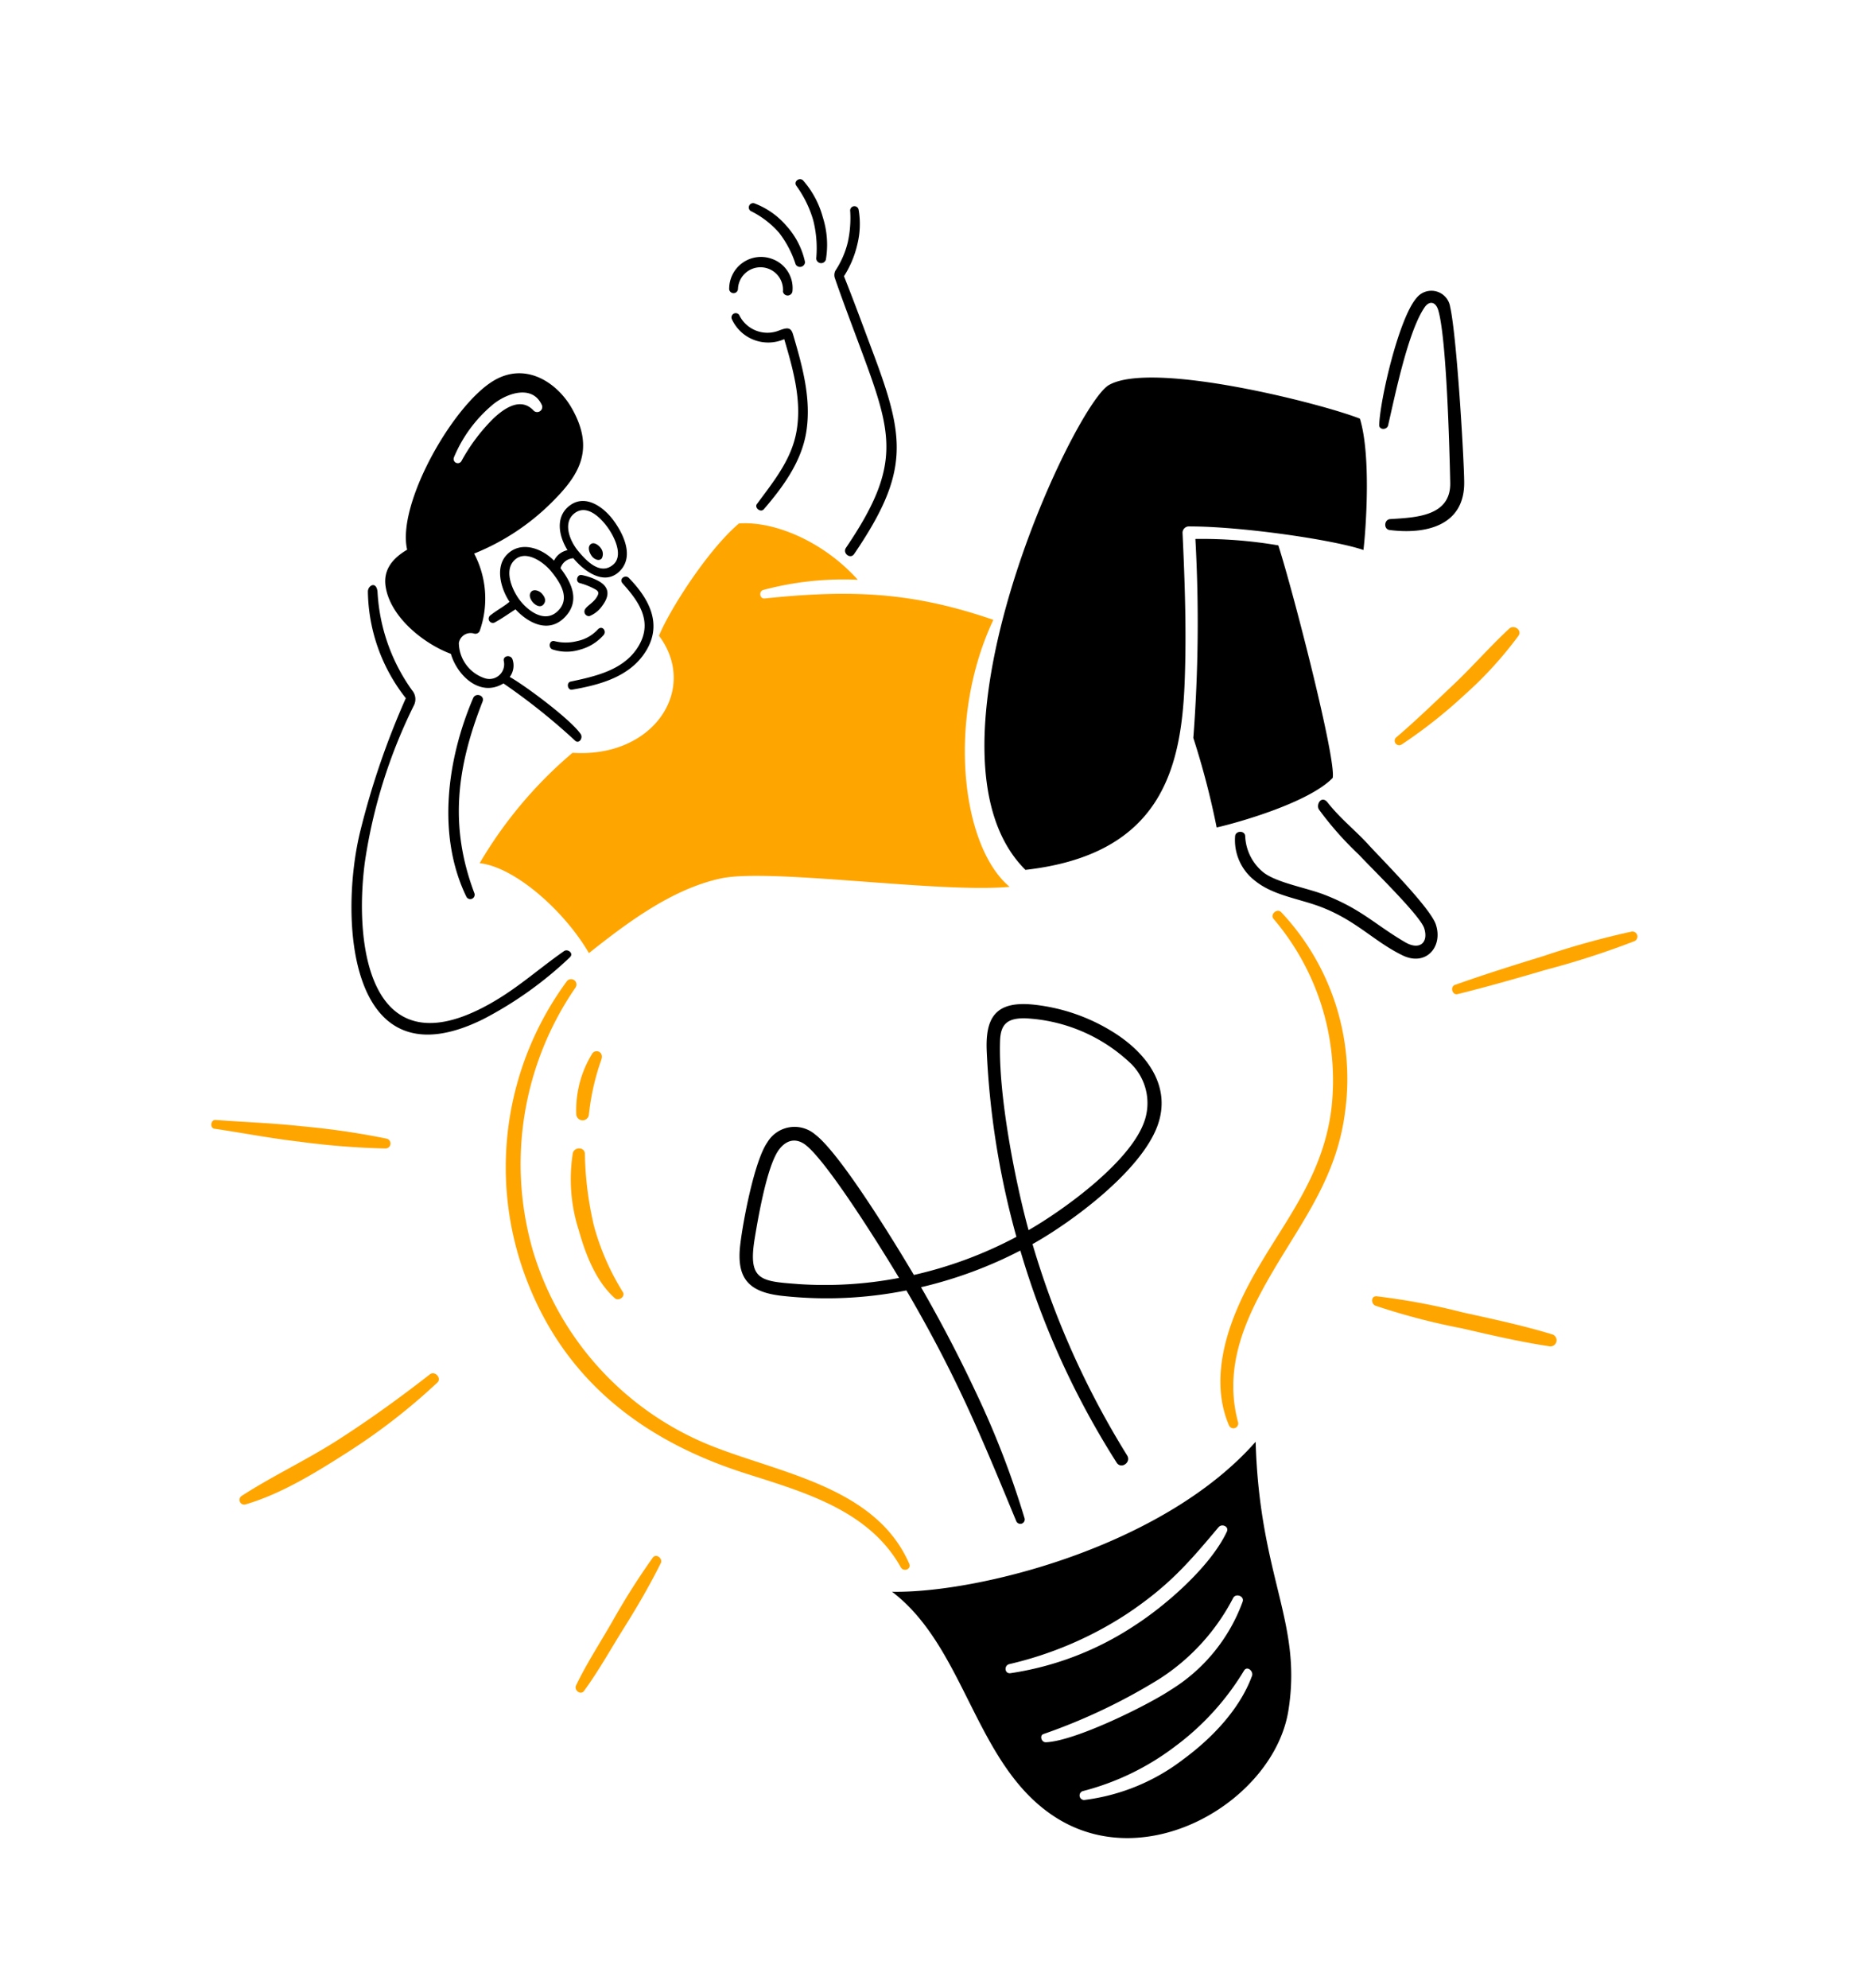 <svg xmlns="http://www.w3.org/2000/svg" width="198.012" height="210.31" viewBox="0 0 198.012 210.31">
  <g id="_5e602c8803ca0e7b15c21a82_Creativity" data-name="5e602c8803ca0e7b15c21a82_Creativity" transform="matrix(0.951, -0.309, 0.309, 0.951, -29.977, 50.908)">
    <path id="Path_1" data-name="Path 1" d="M59.617,160.148c-1.85,1.886-3.823,3.646-5.85,5.339-2,1.671-3.925,3.476-6.041,5-.492.356-1.008-.408-.622-.813,1.818-1.907,3.9-3.568,5.844-5.343a75.975,75.975,0,0,1,6.044-5C59.481,158.972,60.012,159.746,59.617,160.148ZM42.566,133.6c-3.723,1.353-7.511,2.575-11.344,3.581-3.86,1.014-7.841,1.5-11.6,2.505a.5.5,0,0,0,.156.973c3.97.109,8.1-.908,11.923-1.9a65.247,65.247,0,0,0,11.349-4.089C43.654,134.382,43.195,133.368,42.566,133.6ZM45.95,108.49a81.575,81.575,0,0,0-8.133-4.024c-2.862-1.292-5.622-2.284-8.49-3.465-.487-.2-.877.611-.4.848,2.744,1.364,5.283,2.778,8.1,4.068a82.35,82.35,0,0,0,8.472,3.515.528.528,0,0,0,.445-.943Zm19.424,7.972c.185-.728-.861-1.037-1.208-.423A17.673,17.673,0,0,0,62.255,124c-.106,2.61.054,5.668,1.4,7.974.28.48,1.141.2,1.018-.33a26.261,26.261,0,0,1-.748-7.605A35.62,35.62,0,0,1,65.374,116.462Zm4.043-9.852a11.388,11.388,0,0,0-3.622,5.607.67.67,0,0,0,1.25.469,25.352,25.352,0,0,1,3.025-5.1C70.661,106.874,69.922,106.274,69.417,106.61ZM68.437,149.9a32.146,32.146,0,0,1-11.466-25.321,32.937,32.937,0,0,1,12.9-25.141.568.568,0,0,0-.659-.923,33.2,33.2,0,0,0-13.867,27.331C55.5,138.05,61.574,147.062,71.1,153.9c5.229,3.759,11.2,7.726,12.531,14.5.118.6,1.03.557.968-.08C83.743,159.463,74.5,154.975,68.437,149.9Zm74.872-34.986c-.268-.54-1.213-.129-.981.437a26.33,26.33,0,0,1-.407,21.048c-3.757,7.959-10.751,10.905-16.1,17.112-2.694,3.126-4.921,7.075-4.53,11.338a.509.509,0,0,0,1.016-.016c.26-5.084,3.014-8.868,6.429-12.184,5.388-5.237,11.183-8.449,14.534-15.649A25.719,25.719,0,0,0,143.309,114.91Zm5.31,46.292a70.272,70.272,0,0,0-8.256-4.512c-.581-.233-.824.58-.421.912a71.05,71.05,0,0,0,7.925,5.086c2.7,1.617,5.382,3.251,8.2,4.656a.648.648,0,0,0,.69-1.1c-2.619-1.829-5.383-3.429-8.136-5.046Zm29.347-32.864a87.681,87.681,0,0,0-9.708-.422c-3.28-.053-6.558-.082-9.838.007-.568.015-.615.971-.04,1.013,3.23.231,6.467.348,9.7.439a88.842,88.842,0,0,0,9.843.014.533.533,0,0,0,.038-1.051Zm-17.095-26.33a52.244,52.244,0,0,0,7.966-2.937,40.647,40.647,0,0,0,7.392-4.2c.581-.445-.084-1.3-.7-1.016-2.522,1.166-4.909,2.608-7.419,3.8-2.4,1.141-5.12,2.468-7.558,3.47a.474.474,0,0,0,.318.877Zm-36.951-25.9c-7.3-5.5-13.342-7.706-22.319-9.631-.518-.111-.364-.917.142-.9a33.011,33.011,0,0,1,9.848,2.066c-2.23-5.016-6.5-8.661-10.12-9.548-4.073,1.673-9.939,6.549-11.713,8.685,2.265,6.644-4.512,12.151-12.523,8.946A45.373,45.373,0,0,0,64.283,83.8c3.406,1.538,6.958,7.545,8.053,12.619,4.833-1.8,10.441-3.739,15.716-3.2s21.566,8.68,28.776,10.282c-3.527-5.591-.926-18.858,7.092-27.395Z" transform="translate(0 -20.433)" fill="orange" fill-rule="evenodd"/>
    <path id="Path_2" data-name="Path 2" d="M100.307,150.148c5.608,8.1,2.645,20.22,9.075,28.039,7.376,8.971,22.571,5.341,26.906-3.116s1.452-14.334,5.5-28.128C129.016,154.507,108.808,153.083,100.307,150.148Zm33.46,20.233c-2.329,2.969-6.1,4.972-9.618,6.138a21.52,21.52,0,0,1-11.314.861.481.481,0,0,1,.127-.942,27.335,27.335,0,0,0,10.78-1.485,27.924,27.924,0,0,0,9.406-5.374C133.637,169.18,134.089,169.972,133.768,170.381Zm1.494-7.785a18.32,18.32,0,0,1-10.16,6.544c-2.813.787-11.246,2.017-14.233,1.181-.48-.135-.431-.912.018-.908a61.621,61.621,0,0,0,13.463-1.756,22.43,22.43,0,0,0,10.062-5.724c.425-.436,1.214.164.849.664Zm.02-8.275c.442-.276,1.087.282.669.728-2.768,2.957-8.5,5.414-12.4,6.441a32.42,32.42,0,0,1-13.988.723c-.626-.11-.431-1,.178-.952a38.652,38.652,0,0,0,13.437-1.2c5.177-1.454,7.94-3.148,12.1-5.744Zm-1.735-58.7c-3.53-1.493-5.1-.172-6.042,3.229a87.936,87.936,0,0,0-3.085,19.656,43.554,43.554,0,0,1-11.56.482c-.775-3.471-3.4-14.6-5.352-17.378a3.35,3.35,0,0,0-5.06-.749c-1.876,1.41-4.983,7.052-6.064,9.4-1.538,3.329-.655,5.081,2.554,6.531A43,43,0,0,0,111.6,120.3c.928,4.237,1.671,8.443,2.21,12.752.578,4.606.935,9.412,1.3,14.054a.466.466,0,0,0,.93-.023,94.247,94.247,0,0,0-.795-14.37c-.515-4.108-1.209-8.207-2.068-12.257a45.3,45.3,0,0,0,11.19-.442,87.7,87.7,0,0,0,2.755,24.484c.221.841,1.5.462,1.292-.38a91.01,91.01,0,0,1-2.612-24.354c4.737-.944,13.186-3.788,16.368-7.73,2.871-3.559,1.34-7.821-1.362-11.012a19.828,19.828,0,0,0-7.259-5.4Zm-32.71,20.466c-3.66-1.493-4.846-2.015-2.78-6.008,1.1-2.127,3.206-6.074,4.84-7.69.9-.893,2.131-1.353,3.1-.3,1.723,1.865,4.634,13.923,5.275,16.714a41.733,41.733,0,0,1-10.439-2.714Zm40.251-5.044c-2.655,3.575-10.841,6.259-15.227,7.187.257-5.455,1.381-14.653,3.329-20,.615-1.682,1.508-2,3.2-1.446a17.418,17.418,0,0,1,9.255,8.114,5.869,5.869,0,0,1-.557,6.148Zm-37.764-80.69c-1.788.664-2.036,2.693-1.619,4.392a2.064,2.064,0,0,0-1.7.615c-.832-1.692-2.758-3.161-4.619-2.1-1.567.89-1.638,3.252-1.2,4.786-.738.3-1.644.453-2.427.758a.444.444,0,0,0,.258.838c.776-.143,1.729-.431,2.522-.645.828,1.8,2.515,3.521,4.648,2.435s1.9-3.185,1.225-5.095a1.5,1.5,0,0,1,1.62-.585c.64,1.626,2.178,3.81,4.193,2.835s1.645-3.63,1.077-5.341S105.3,29.619,103.325,30.353ZM98.808,40.519c-1.745.923-3.05-.91-3.547-2.329-.412-1.179-.61-3.277.579-4.057,1.556-1.021,3.055.97,3.541,2.241C99.923,37.793,100.425,39.666,98.808,40.519Zm7.025-2.825c-1.674.7-2.594-1.281-3.087-2.522-.512-1.288-.659-3.394.906-3.92s2.49,1.408,2.855,2.584C106.886,35.062,107.139,37.146,105.833,37.694Zm-8.14.558c.228.5.2.868-.091,1.107-.388.325-.776.062-1.021-.358-.17-.292-.354-.97.1-1.251C97.064,37.514,97.54,37.917,97.693,38.252Zm7.444-2.571a1,1,0,0,1-.246,1.006c-.394.26-.826-.188-.943-.567-.144-.461-.118-.963.185-1.164.478-.313.9.336,1.005.725Zm-1.964,4.692c.252-.237.34-.41.116-.7a7.259,7.259,0,0,0-1.442-1.224c-.412-.289.035-.969.468-.738a6.3,6.3,0,0,1,1.335.984c1.069,1.014.929,1.94-.255,2.774a3,3,0,0,1-1.641.629.481.481,0,0,1-.188-.854C101.944,40.941,102.636,40.877,103.173,40.373Zm-3.4,3.845a4.073,4.073,0,0,0,2.382-.5c.569-.316.857.4.448.72a5.021,5.021,0,0,1-2.885.726,4.727,4.727,0,0,1-2.778-.928c-.381-.318-.017-1.03.455-.781a4.849,4.849,0,0,0,2.378.759Zm-2.053,3.854c2.6.27,5.559.568,7.751-1.151,2.68-2.1,1.653-4.827.693-7.022-.261-.6.565-.834.8-.364,1.358,2.75,1.922,5.77-.71,7.965-2.434,2.03-5.7,1.854-8.649,1.432-.486-.07-.367-.911.119-.861Zm24.56-11.782c2.409-1.727,4.934-3.332,6.359-6.034,1.558-2.953,1.675-6.387,1.768-9.653a4.224,4.224,0,0,1-4.614-3.712.449.449,0,0,1,.872-.2,3.31,3.31,0,0,0,3.439,2.875c1-.058,1.366.036,1.343.861-.1,3.489-.242,7.1-1.875,10.267-1.45,2.815-4.128,4.745-6.774,6.351-.445.271-.941-.458-.519-.76Zm8.951-29.663a.456.456,0,0,1,.595-.677,8.327,8.327,0,0,1,2.528,3.377,8.268,8.268,0,0,1,.665,4.2.533.533,0,0,1-1.021-.07,10.887,10.887,0,0,0-.629-3.72,9.664,9.664,0,0,0-2.138-3.115Zm5.032,6.905a12.058,12.058,0,0,0,.948-3.957,11.776,11.776,0,0,0-.58-4.031c-.143-.507.595-.761.854-.311a9.773,9.773,0,0,1,.787,4.382,9.554,9.554,0,0,1-1.073,4.339.52.52,0,0,1-.936-.422Zm1.516,1.863a9.545,9.545,0,0,0,2.173-2.437,11.908,11.908,0,0,0,1.276-3.082.452.452,0,1,1,.89.158,8.952,8.952,0,0,1-1.272,3.445,10.651,10.651,0,0,1-2.372,2.744c.188,2.85.292,5.709.42,8.562.434,9.671-.145,13.259-8.48,19.721-.554.431-1.169-.466-.619-.893,8.334-6.476,8.387-9.877,8-19.368-.109-2.7-.25-5.4-.3-8.106a1.03,1.03,0,0,1,.285-.743ZM88.213,47.2c-4.721,5.742-7.44,11.391-7.091,18.984a.465.465,0,0,1-.923.113c-.984-7.157,2.574-14.485,7.174-19.747C87.826,46.033,88.651,46.665,88.213,47.2Zm.466,28.564a40.013,40.013,0,0,1-10.758,3.409c-15.9,2.348-11.19-14.981-6.239-22.946A84.568,84.568,0,0,1,80.6,44.353,18.606,18.606,0,0,1,80.265,32.4c.2-.637,1.216-.833.965.33a19.658,19.658,0,0,0,.253,11.024,1.444,1.444,0,0,1-.278,1.561A55.473,55.473,0,0,0,71.117,59.515C67.3,67.507,64.943,80.185,78.23,78c3.726-.611,6.539-1.969,10.018-3.028.456-.138.906.524.432.783ZM172.627,90.5c.933,2.052,4.192,8.438,4.2,10.294.01,2.494-2.385,3.93-4.376,2-2.418-2.348-3.465-4.956-6.562-7.484-1.919-1.566-4.451-2.723-5.809-4.805a5.414,5.414,0,0,1-.564-5.153c.228-.562,1.169-.282,1.022.308a5.2,5.2,0,0,0,.692,4.323c1.08,1.491,3.814,2.9,5.407,4.21,3.208,2.626,4.066,4.614,6.512,7.368,1.206,1.358,2.379.795,2.384-.779,0-1.411-3.206-7.481-4.188-9.572a34.6,34.6,0,0,1-2.522-5.813c-.148-.615.744-1.374,1.1-.423.765,2.069,1.88,3.708,2.708,5.529Zm25.831-51.4c-.284,3.17-3.571,15.749-4.325,18.134-1.4,4.424-5.642,3.978-9.065,2.358-.6-.286-.21-1.239.415-1.079,2.571.656,6.195,1.74,7.233-1.7,1.049-3.481,4.352-14.641,4.434-17.74.025-.946-.573-1.292-1.3-.725-2.461,1.907-5.839,7.892-7.51,10.668-.264.439-1.072.185-.881-.338.952-2.6,5.48-10.093,7.9-11.549a2.006,2.006,0,0,1,3.1,1.972Zm-40.51,44.774a85.209,85.209,0,0,0,.579-9.781,159.932,159.932,0,0,0,6.712-19.95,48.061,48.061,0,0,1,8.135,3.358c-.021,5.252-1.173,23.565-2.138,25.175C167.969,84.4,160.085,84.067,157.948,83.866Zm27.775-36.455c-.066,4.073-3,11.3-3.937,13.328-2.693-2.022-11.551-6.384-16.794-8.079a.671.671,0,0,0-.843.431c-1.4,5.106-2.866,10.212-4.7,15.181-3.185,8.606-8.037,16.471-22.124,13.6-7.936-15.423,20.061-45.176,24.238-46.048,5.2-1.086,20.963,8.921,24.166,11.592Zm-88.7,6.275c-.528-1.822-4.06-6.781-5.275-8.081a2,2,0,0,0,.852-1.723c-.047-.5-.826-.653-.926-.1a1.559,1.559,0,0,1-2.461,1.15,3.993,3.993,0,0,1-1.476-4.4,1.26,1.26,0,0,1,1.855-.447.5.5,0,0,0,.615-.062A10.22,10.22,0,0,0,92.2,32.037a24.633,24.633,0,0,0,9.44-2.591c3.535-1.788,6.17-3.786,5.137-8.832-.615-3.014-3.085-6.24-7-5.323-4.932,1.156-13.771,9.271-14.189,14.165-1.671.375-3.061,1.179-3.366,2.98-.548,3.235,1.954,7.02,4.36,8.93-.074,2.361,1.491,5.363,4.322,4.694a66.471,66.471,0,0,1,5.337,8.1c.274.5.911-.01.778-.47Zm-3.708-32a14.551,14.551,0,0,1,5.5-3.981c1.8-.762,4.824-.857,5.057,1.651a.54.54,0,0,1-1,.266c-.842-1.881-2.953-1.217-4.408-.508a19.486,19.486,0,0,0-4.523,3.2.443.443,0,0,1-.619-.632Zm33.214-8a3.364,3.364,0,0,1,5.3-1.543,3.272,3.272,0,0,1,.977,3.884.511.511,0,0,1-.979-.25,2.383,2.383,0,1,0-4.434-1.744.467.467,0,1,1-.867-.347Z" transform="translate(-18.352)" fill-rule="evenodd"/>
  </g>
</svg>
